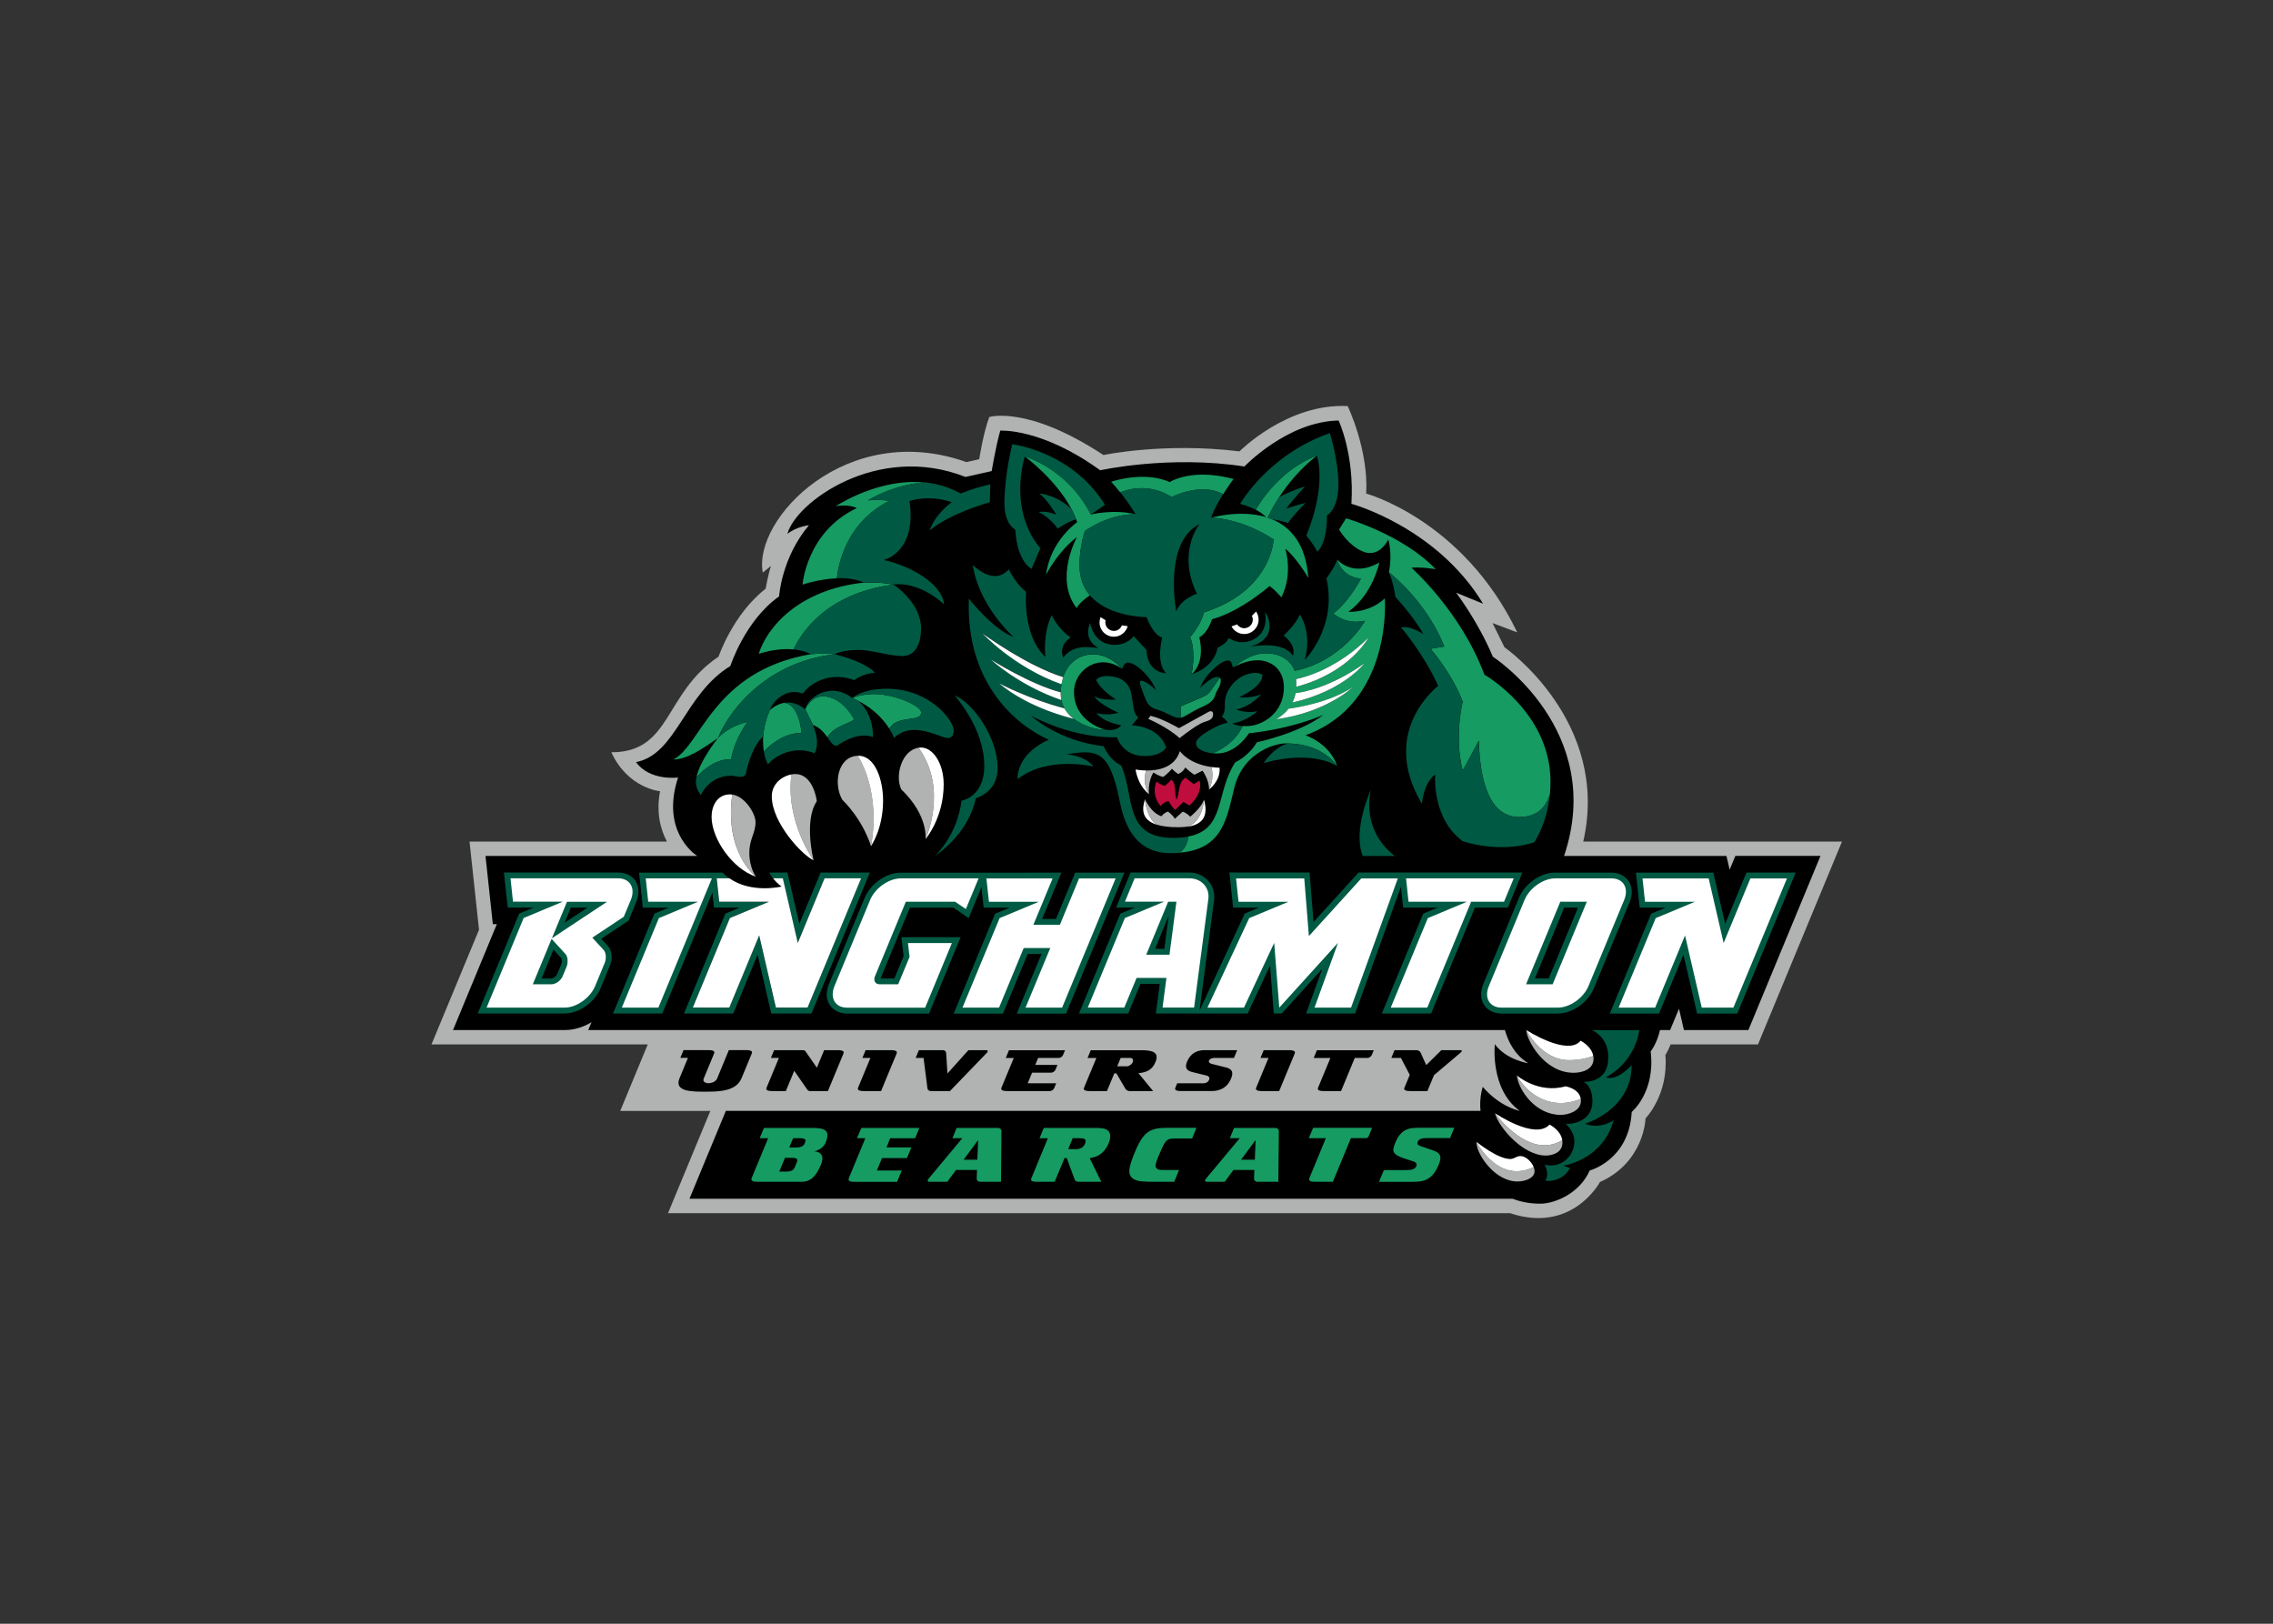 <svg clip-rule="evenodd" fill-rule="evenodd" stroke-linejoin="round" stroke-miterlimit="1.414" viewBox="0 0 560 400" xmlns="http://www.w3.org/2000/svg"><rect x="0" y="0" width="560" height="400" fill="#333333" stroke="none"/><g fill-rule="nonzero" transform="matrix(1.39 0 0 1.39 106.312 99.988)"><path d="m190.17 42.772-2.11-4.28 4.38 1.65c-9.58-19.94-26.77-24.6-26.77-24.6.43-7.84-3.29-15.51-3.29-15.51-10.72-.53-19.17 8.03-19.17 8.03-13.36-1.64-24.11.65-24.11.65-13.48-8.86-20.24-6.74-20.24-6.74-1.08 2.88-1.78 7.48-1.78 7.48l-2.26.51c-21.31-7.55-37.9 10.18-36.1 19.58l1.45-1.18c-.51 1.51-.95 4.04-.95 4.04-5.84 4.57-8.34 12.04-8.34 12.04-9.75 6.52-8.31 16.95-19.01 16.95 2.97 6.43 8.64 6.9 8.64 6.9-.71 3.74.04 6.7 1.22 8.93h-34.99l1.68 15.62-8.42 20.32h38.33l-4.88 11.79h15.97l-7.5 18.12h149.24c11.07 3.69 15.94-5.52 15.94-5.52 7.88-3.51 8.08-11.28 8.08-11.28s4.1-4.16 3.52-11.21c.28-.47.61-1.11.92-1.9h15.49l14.89-35.94h-45.86c4.87-21.34-13.97-34.45-13.97-34.45" fill="#b1b3b3"/><path d="m230.09 82.202c-.02-.11-.57-2.44-.57-2.44h-28.78c7.51-22.3-12.63-35.32-12.63-35.32-2.61-6.25-6.51-11.34-6.51-11.34l4.79 1.96c-8.23-13.61-23.34-17.71-23.34-17.71.55-8.79-2.27-14.76-2.27-14.76-9.1.16-16.7 8.15-16.7 8.15-13.3-2.06-25.56.67-25.56.67-10.37-7.52-17.71-7.03-17.71-7.03-.79 2.76-1.52 7.17-1.52 7.17l-4.65 1.04c-15.68-6.17-30.16 4.6-31.56 10.1 1.6-1.31 3.82-1.54 3.82-1.54-4.87 5.76-5.29 12.61-5.29 12.61-6.06 4.27-8.64 12.34-8.64 12.34-8.19 4.99-9.53 15.64-16.72 17.03 2.45 3.4 7.45 2.73 7.45 2.73-2.99 9.19 2.51 13.31 3.39 13.9h-37.52l1.3 12.09h.71l-7.77 18.77h19.79c1.75-.01 3.35-.55 4.76-1.4l-.58 1.4h162.48c.54 1.96 1.68 4.36 4.13 5.88 0 0-3.86-.57-5.92-3.37 0 0-.9 7.94 4.41 11.81-.6-.13-3.67-.93-6.55-4.25 0 0-.65 1.91-.4 4.25h-133.76l-6.45 15.57h145.89c1.42.55 3.05.88 4.93.88 2.42 0 6.89-1.7 8.75-5.89 0 0 6.97-1.82 7.44-10.37 0 0 4.23-3.49 3.36-10.72 0 0 1.16-1.49 1.65-3.8h1.8s1.08-2.6 1.57-3.78c.21.91.87 3.78.87 3.78h11.43l12.78-30.86h-15.09c0 .01-.84 2.06-1.01 2.45"/><path d="m138.11 54.111c-.109.003-.243.041-.408.131l-5.219 2.879s-2.921-1.719-5.051-2.199l-.39.55s3.53 1.521 5.55 3.411c0 0 2.111-1.711 3.711-2.571 1.07-.57 2.229-.43 2.229-1.73 0-.173-.096-.48-.422-.471zm-51.768 6.471c-3.01.43-4.24 4.971-3.08 7.381 4.87 4.67 4.291 8.818 4.291 8.818s4.089-8.789-1.211-16.199zm46.301.599c-.91 2.99-3.98 3.47-6 3.44-.69 2.64.539 4.211.539 4.211s-.33-2.04.77-3.86c0 0 1.04.7 1.75.78 0 0 1.011-.74 1.521-1.45 0 0 .649.66 1.119.93 0 0 .78-.23 1.26-1.15 0 0 1.081 1.039 1.641 1.279l1.41-.709s1.19 1.58 1.16 3.33c0 0 1.01-1.76.42-3.98-4.12-.58-5.59-2.821-5.59-2.821zm-57.041.83c-3.64.09-4.409 5.011-2.789 7.791 3.88 3.88 5.08 8.229 5.08 8.229s2.009-8.64-2.291-16.02zm-11.109 3.24c-.23 0-.461.021-.701.061-1.09 8.29 3.922 15.199 3.922 15.199s-1.762-7 .578-10.439c.01.01-.549-4.82-3.799-4.82zm-11.189 3.631c-1.41 10.37 4.199 14.549 4.199 14.549s-1.17-1.519-1.17-4.199c0-2.51 1.1-3.491 1.1-5.461 0-1.51-1.869-4.579-4.129-4.889zm73.148.83s.24 3.33 2.15 4.52c.9.28 2.111.439 3.721.439.61 0 1.151-.039 1.641-.099 2.83-.97 2.949-4.811 2.949-4.811-.37 1.41-2.449 3.051-2.449 3.051-.62-.7-1.321-.9-1.321-.9l-1.39 1.26c-.55-.87-1.24-1.28-1.24-1.28-.94.41-1.099.84-1.099.84-1.84-.52-2.961-3.019-2.961-3.019zm67.602 40.908c0 1.67 3.109 7.571 8.379 7.571 1.25 0 3.531-.43 3.531-2.51 0-.17-.021-.33-.041-.49-.69.27-2.19.75-4.26.75-5.01.01-7.609-5.321-7.609-5.321zm-71.891 4.942-.609 1.478h1.709c.4-.01.859-.328 1.029-.738s-.03-.74-.43-.74zm70.189 3.09c.38 2.78 3.401 7 7.791 7 1.34 0 3.58-.671 3.58-2.481 0-.12-.011-.23-.031-.34-.57.23-1.929.709-3.459.709-5.46 0-7.881-4.888-7.881-4.888zm-3.859 6.709c.7 2.59 5.009 7.5 9.009 7.5.67 0 2.95-.239 2.95-2.309 0-.14-.009-.27-.03-.4-.54.32-1.67.888-3.17.888-4.7 0-8.759-5.679-8.759-5.679zm-3.26 5.08c-.16 1.95 3.139 7.009 7.219 7.009 1.6 0 3.06-.688 3.06-1.818 0-.23-.06-.48-.16-.73-.49.26-1.619.73-3.019.73-4.5 0-7.1-5.191-7.1-5.191z" fill="#b1b3b3"/><path d="m156.94 8.803c-6.36 2.39-9.989 8.07-10.859 9.59.65.34 1.309.78 1.859 1.32-4.67-1.4-9.759.109-9.759.109s5.18-.02 11.08 3.86c0 0-.389 9.12-12.379 12.92 0 0-.362 1.97-2.442 4.41 0 0 1.142 1.96.272 6.57 2.62-2.34 1.369-6.56 1.369-6.56 1.58-.83 2.26-3.209 2.26-3.209 5.02-1.34 10.211-5.881 10.211-5.881 1.19.87 2.08 2.01 2.08 2.01 2.15-4.24.689-8.639.689-8.639 2.06 1.67 4.09 5.189 4.09 5.189-.43-6.15-3.241-9.1-6.471-10.42-.24-.1-.479-.189-.719-.269.2-.44.859-1.84 2.049-3.66 1.42-2.17 3.6-4.93 6.67-7.34zm-51.789.16s5.45 3.969 8.27 9.309c.31.58.58 1.19.82 1.8.07.18.129.359.199.539 0 0-4.729 3.221-5.519 9.311 0 0 2.05-4.07 5.49-6.68 0 0-4.101 7.37-.061 12.6 0 0 .44-.989 2.35-2.269-1.1-1.3-1.84-3.03-1.84-5.34 0-3.29.951-6.051.951-6.051s3.979-2.99 8.969-2.99c-4.07-.93-7.898.06-7.898.06-4.2-8.23-11.73-10.289-11.73-10.289zm31.072 3.228c-3.56.099-5.37 1.31-5.37 1.31-4.59-2.06-10.379-.06-10.379-.06.6.68 1.14 1.31 1.6 1.9 1.34-.56 5.079-1.709 9.109.821 0 0 5.231-2.701 9.121-.491.98-1.57 1.859-2.709 1.859-2.709-2.337-.631-4.318-.816-5.937-.771zm-50.463 1.291c-7.543-.087-14.1 4.29-14.1 4.29s2.241-.401 3.721.339c-8.93 4.22-9.621 13.57-9.621 13.57s2.889-1.009 6.089-1.119c.22-2.13 1.54-9.87 9.33-13.74 0 0-1.45-.24-3.81-.08 0 0 4.2-2.699 9.91-3.179-.51-.049-1.017-.075-1.519-.081zm76.34 6.44-1.231 1.971c1.151 2.1 3.672 4.189 5.452 4.189 2.17 0 3.26-2.39 3.26-2.39s.789 2.42.109 5.8c0 0 6.51 4.921 9.83 13.15l-2.439.411s3.799 4.379 5.699 9.369c0 0-1.58 6.13 0 12.221l2.851-5.301c.18 6.75 1.71 13.529 7.17 13.529 3.38 0 4.83-1.959 5.43-4.069.07-.7.109-1.431.109-2.201 0-12.34-11.721-18.969-11.721-18.969-4.18-11.26-12.939-18.951-12.939-18.951 2.17-.15 4.321.27 4.321.27-5.87-6.17-15.9-9.03-15.9-9.03zm-1.561 7.31s.622 3.089 4.182 3.379c0 0-1.921 3.89-4.891 6.18 0 0 2.151 2.091 5.641 1.291 0 0-3.941 7.089-12.461 8.869 0 0-.96-3.109-5.15-3.109-3 0-5.549 2.4-5.549 2.4s1.96-1.16 4.09-1.16c2.14 0 4.679 1.33 4.679 4.83 0 4.49-3.789 6.84-6.609 6.84-.26 0-.491-.01-.701-.02-1.27 2.83-3.999 4.28-5.289 4.83.28.03.538.039.798.039 3.41 0 5.612-3.58 5.612-3.58 8.07-.87 13.17-3.259 13.17-3.259-4.16 3.25-11.771 4.859-11.771 4.859-1.5 2.53-3.828 3.541-3.828 3.541-3.57 5.43-1.642 11.9-8.352 13.16-.05 1.5-.959 2.449-1.469 2.859 7.61-.65 8.309-6.03 9.649-11.48 1.64-6.63 7.781-8.019 9.341-7.879.02.04 5.789-.3 8.889 4.02-1.31-4.07-5.609-5.471-5.609-5.471 15.55-5.64 14.061-24.26 14.061-24.26-2.81 2.65-6.461 2.381-6.461 2.381 4.39-3.17 5.48-8.73 5.48-8.73-4.79 2.73-7.451-.53-7.451-.53zm-83.921 4.09c-11.54 1.24-17.179 7.949-18.619 12.629 0 0 3.02-1.099 6.19-.789.96-2.16 5.221-9.87 17.711-11.49 0 0-1.961-.469-5.281-.349zm89.461 9.741s-3.251 6.208-12.791 8.718c.02-.43.011-.879-.029-1.359 1.57-.33 7.23-1.819 12.82-7.359zm-96.984 2.846c-.53.009-1.148.036-1.856.094-17.33 2.97-19.451 16.23-24.371 18.66 2.34 0 4.861-1.671 7.911-3.801 1.54-3.97 7.861-13.36 20.691-14.84 0 0-.788-.14-2.375-.113zm-18.317 14.953s-3.218 3.969-3.808 6.929c3.47-3.7 6.119-3.089 6.119-3.089.69-3.88 2.961-6.709 2.961-6.709-3.59.83-5.272 2.869-5.272 2.869zm66.521-14.83c-2.33 0-4.449 1.311-5.339 4.031-.12.39-.231.81-.301 1.26s-.121.929-.131 1.439v.279c0 .38.041.752.111 1.092.11.54.289 1.019.539 1.469.41.74.981 1.361 1.641 1.861 1.85 1.43 4.349 1.98 5.609 1.93 0 0-5.548-1.311-5.548-6.711 0-3.86 4.389-7.02 8.539-4.08-.01.01-2.069-2.57-5.119-2.57zm48.059 1.57s-3.629 4.891-12.77 6.971c.24-.48.431-1.041.561-1.661 1.38-.17 6.289-1.07 12.209-5.31zm-25.66 2.6c-.45.65-1.159 1.67-1.439 2.08-.43.61-.561.851-1.721 1.371l-3.728 1.59v2.039c.79-.2 1.898-1.05 3.058-1.59 1.32-.62 2.701-1.109 3.051-2.469.23-.88.981-1.472.981-2.602 0-.2-.082-.329-.201-.419zm23.631 1.621c-.01 0-4.629 4.518-13.619 5.718.65-.37 1.49-.959 2.2-1.869 1.82-.25 7.439-1.189 11.42-3.849zm-84.869 1.25c-2.32 0-3.811.669-3.851.689l1.15.59s3.251 1.481 5.391 4.861c1.4-2.53 5.639-1.031 5.639-2.881-.011-1.23-4.769-3.259-8.329-3.259zm-9.101.39c-2.13 0-3.119 2.309-3.119 2.309l1.39 2.801c1.17.38 1.929 1.32 2.539 2.15 1.3-2.2 4.7-2.531 4.7-3.281-1.33-2.31-3.32-3.979-5.51-3.979zm-6.869 1.17c-1.52.27-2.53 1.289-2.53 1.289-1.09 2.46-1.172 4.66-1.172 4.66s-.108 1.251.122 2.661c.75-.79 3.429-3.34 6.679-3.26 0 0-.359-5.17-3.099-5.35zm112.46 75.309c-1.07.02-1.459.06-1.959.25-.71.24-1.361.832-1.791 1.611-.37.67-.689 1.53-.719 1.93-.06.69.45 1.13 1.84 1.61l1.33.429c.77.23.979.422.949.782-.02.29-.23.559-.56.699-.32.14-.58.179-1.59.179h-3.639l-.871 2.09h5.83c1.76 0 2.591-.23 3.441-.99.71-.61 1.53-2.219 1.61-3.139.04-.43-.121-.79-.471-1.05-.25-.19-.66-.359-1.48-.629l-1.309-.432c-.67-.22-.821-.348-.801-.648.03-.35.261-.62.641-.75.26-.09.529-.122 1.279-.122h3.85l.75-1.82zm-44.76.01c-3.13.01-4.21.932-5.78 4.942-.45 1.19-.67 1.929-.72 2.509-.07.82.24 1.391.97 1.731.63.3 1.451.379 3.891.379h3.09l.859-2.09h-2.41c-.59 0-.819-.009-1.039-.039-.49-.09-.751-.4-.711-.82.02-.27.161-.691.471-1.491.39-.98.829-1.919 1.089-2.339.43-.71.789-.891 1.799-.891h3.112l.779-1.891h-5.401zm26.07 0-.76 1.83h3.019l-2.878 6.961c-.11.27-.32.77.91.77h3.209l3.201-7.74h2.709c.16 0 .35-.129.42-.299l.631-1.522zm-97.34.012-.75 1.818h1.5l-2.881 6.961c-.11.27-.32.77.91.77h7.9c1.38 0 2.46-.689 3.43-3.039.98-2.36-1.189-2.362-1.189-2.362s1.49-.279 2-1.509c.98-2.4-.301-2.639-2.561-2.639zm34.16 0-.75 1.818h1.759l-5.99 7.182c-.25.31-.189.549.141.549h3.18l1.55-2.1h3.719l-.058 1.539c-.01.3.248.561.568.561h3.74l.08-9.01c0-.29-.26-.539-.59-.539zm15.439 0-.75 1.828h1.48l-2.869 6.951c-.05.13-.111.241-.111.311-.03.32.29.459 1 .459h3.179l1.75-4.199h.401l1.291 3.509c.24.63.319.69 1.109.69h3.721l-2.07-4.199c1.01-.16 1.59-.401 2.17-.901.79-.7 1.4-1.85 1.48-2.82.04-.56-.17-1.041-.59-1.301-.4-.23-.97-.328-2.07-.328zm33.73 0-.75 1.818h1.759l-5.99 7.182c-.25.31-.189.549.141.549h3.18l1.55-2.1h3.709l-.06 1.539c-.01.3.24.561.57.561h3.74l.09-9.01c.01-.29-.26-.539-.59-.539zm-66.061.01-.77 1.808h1.481l-2.881 6.961c-.05.12-.08.24-.09.33-.02.3.28.45.98.45h7.61l.83-2.01h-4.41l.91-2.199h4.42l.791-1.901h-4.41l.65-1.621h4.42l.75-1.818zm-12.09 1.808h1.201c1.23 0 1.018.502.898.772l-.039.109c-.11.28-.321.77-1.551.77h-1.199zm49.551 0h1.08c.98 0 1.229.131 1.199.571-.03.39-.229.759-.539 1.019-.31.24-.691.362-1.301.362h-1.24zm-16.76.34-.141 3.481h-2.439zm49.18 0-.141 3.481h-2.439zm-83.42 3.141h1.199c1.23 0 1.03.499.91.769l-.369.891c-.11.28-.321.779-1.551.779h-1.199z" fill="#169b62"/><path d="m135.11 67.042-1.52-1.18c-.08.18-.55.54-.55.54-.65 1.07-.55 2.44-.96 3.38-.46-.74.03-2.97-.98-3.54-.3.45-1.12 1.08-1.12 1.08-.48 0-1.49-.73-1.49-.73-1.01 2.52.76 4.35.76 4.35s.46-.76 1.39-.9c0 0 .59 1.07 1.17 1.57l1.47-1.44 1.05.65s2.47-1.96 1.8-4.42z" fill="#bf0d3e"/><path d="m159.23 4.822c-11 3.84-15.91 12.549-15.91 12.549s1.34.301 2.75 1.041c.88-1.53 4.509-7.209 10.859-9.599 1.74 6.01-1.88 14.189-1.88 14.189 1.23 1.38 1.959 2.849 1.959 2.849 1.86-1.78 1.701-6.439 1.701-6.439s2.039-1.019 2.039-5.529c0-4.2-1.519-9.061-1.519-9.061zm-56.291 1.969s-1.389 5.38-1.389 10.57c-.01 3.59 1.92 4.58 1.92 4.58.36 5.86 2.899 6.93 2.899 6.93l1.56-3.67s-5.599-5.539-2.789-16.219c0 0 7.529 2.059 11.729 10.289l2.5-1.75c-5.86-9.459-16.43-10.73-16.43-10.73zm-15.651 6.75c-5.72.48-9.92 3.182-9.92 3.182 2.36-.16 3.811.08 3.811.08-7.78 3.87-9.11 11.618-9.33 13.738 1.62-.06 3.319.111 4.769.761 3.32-.12 5.281.35 5.281.35s4.169-.79 8.959 3.52c-.4-3.68-5.929-6.82-10.709-7.86 0 0 5.911-1.321 4.571-10.461 0 0 3.43-1.199 7.5.221 0 0-2.952 2.029-3.932 5.049 0 0 2.622-2.669 10.672-5.049l.078-3.16c-2.92.62-5.25 1.629-5.25 1.629-2.13-1.2-4.34-1.8-6.5-2zm67.541.73c-2.16.67-3.78 1.461-4.57 1.881-1.19 1.82-1.849 3.221-2.049 3.661.24.08.479.169.719.259.79.13 2.001.37 2.881.69 1.09-1.57 3.119-3.571 3.119-3.571-1.7.41-3.42 1.022-3.42 1.022 1.13-1.56 3.32-3.941 3.32-3.941zm-29.209.299c-1.606.042-2.876.467-3.541.742 1.84 2.31 2.689 3.86 2.689 3.86-4.99 0-8.968 2.99-8.968 2.99s-.952 2.761-.952 6.051c0 2.31.73 4.04 1.84 5.34 3.34 3.93 10.051 3.879 10.051 3.879s1.09 3.15 2.78 3.63c0 0-1.209 4.371.691 6.331 0 0-3.361-.002-3.481-4.122l-2.281-2.48s-.97 1.56-3.41 1.56c-3.71 0-4.309-3.878-4.309-3.878-1.34 3.18 1.5 4.429 1.5 4.429-.27 0-1.571-.16-2.291-.16-2.85 0-3.968 1.879-3.968 1.879-.89-2.32 1.33-3.59 1.33-3.59-2.11-1.31-3.381-3.929-3.381-3.929-1.63 3.29-1.11 7.39-1.11 7.39-4.16-3.92-3.419-11.561-3.419-11.561-1.72-1.19-3.071-3.959-3.071-3.959-2.71 3.08-6.39-.801-6.39-.801 1.13 7.45 7.259 12.791 7.259 12.791-3.65-1.31-7.949-6.8-7.949-6.8-.71 19.29 14.17 24.99 14.17 24.99-5.96 2.7-5.519 6.99-5.519 6.99 5.28-4.18 13.41-2.24 13.41-2.24s-1.011-1.73-4.721-2.17c5.31-.82 7.571-.851 9.391 8.269.73 3.65 2.418 9.27 9.068 9.27.57 0 1.111-.021 1.621-.071.5-.41 1.411-1.369 1.471-2.859-.76.14-1.631.221-2.641.221-8.84 0-6.8-7.24-9.25-12.84-2.22-1.07-3.09-3.411-3.09-3.411-8.03-.87-12.9-5.4-12.9-5.4 8.39 4.35 15.25 3.801 15.25 3.801s.93 3.34 4.87 3.34c3.15 0 3.841-1.541 3.841-1.541-1.37-3.88-6.08-3.891-6.08-3.891l1.158-1.42c-.83-.57-.768-1.369-1.228-4.039-.45-2.67-2.601-3.279-4.371-3.279-1.45 0-1.879.679-1.879.679.76 1.81 3.529 3.491 3.529 3.491-2.93.14-3.949-.621-3.949-.621 1.25 1.68 4.359 2.939 4.359 2.939-1.94.63-3.89.061-3.89.061 1.19 1.66 4.4 2.169 4.4 2.169-1.01 1.23-2.82.77-2.82.77-1.26.05-3.759-.5-5.609-1.93-8.92-2.27-13.17-6.279-13.17-6.279s5.059 2.71 11.529 4.42c-.24-.45-.43-.931-.54-1.471-7.64-2.63-12.461-7.16-12.461-7.16s6.932 4.381 12.361 5.791c.01-.51.049-.989.129-1.439-8.4-2.95-13.969-8.991-13.969-8.991s7.81 5.729 14.27 7.719c.88-2.72 3.01-4.029 5.34-4.029 3.06 0 5.11 2.58 5.11 2.58s.29-1.09 1-1.09c1.54 0 4.33 2.909 5 4.959-.42-.53-1.93-1.75-2.6-1.75s.041 1.391.641 3.051c.59 1.66 1.489 1.851 2.339 2.131 1.56.5 2.76 1.408 3.69 1.408.1 0 .21-.019.32-.039v-2.039l3.731-1.592c1.16-.52 1.288-.759 1.718-1.379.28-.41.992-1.43 1.442-2.08-.13-.09-.292-.131-.442-.131-1.11 0-3.029 1.942-3.029 1.942.77-2.22 3.62-4.862 4.94-4.862.94 0 .58 1.621 1.14 1.121 0 0 2.549-2.4 5.549-2.4 4.18 0 5.141 3.109 5.141 3.109 8.52-1.78 12.461-8.869 12.461-8.869-3.49.8-5.641-1.291-5.641-1.291 2.97-2.29 4.891-6.179 4.891-6.179-3.56-.3-4.182-3.379-4.182-3.379-.28 1.11-1.92 3.359-1.92 3.359 1.98 8.63-3.84 14.439-3.84 14.439 1.37-4.9-.849-8.019-.849-8.019-1.04 2.11-2.891 3.679-2.891 3.679 2.43 1.96 1.631 3.6 1.631 3.6-1.9-2.91-7.83-1.529-7.83-1.529 6-1.58 2.91-6.301 2.91-6.301.74 4.54-2.73 5.441-4.07 5.441s-2.369-.76-2.369-.76c-.44 1.1-1.961 1.7-1.961 1.7-.77 3.77-4.639 4.73-4.639 4.73.87-4.61-.271-6.57-.271-6.57 2.08-2.43 2.441-4.41 2.441-4.41 11.99-3.8 12.379-12.92 12.379-12.92-5.89-3.88-11.08-3.86-11.08-3.86.5-1.42 1.341-2.92 2.121-4.16-3.89-2.2-9.121.49-9.121.49-2.01-1.26-3.952-1.604-5.559-1.562zm-17.922.942c1.35.95 3.061 3.779 3.061 3.779-1.9-.8-3.129-.469-3.129-.469 2.06.99 3.369 2.93 3.369 2.93s1.5-1.09 3.24-1.67c-.23-.61-.51-1.221-.82-1.801-2.6-2.54-5.721-2.769-5.721-2.769zm61.98 13.98c.87 1.86 1.16 4.359 1.16 4.359s3.05 3.24 4.99 6.6c0 0-2.46-1.6-3.97-1.18 0 0 4.04 4.701 6.57 10.361 0 0-10.589 7.958-2.879 20.898 0 0 .219-3.628 2.36-5.228 0 0-.721 7.679 4.849 11.84 0 0 6.32 2.238 12.67.218 0 0 2.271-3.148 2.791-8.558-.6 2.11-2.051 4.068-5.431 4.068-5.461 0-6.99-6.779-7.17-13.529l-2.85 5.301c-1.58-6.09 0-12.221 0-12.221-1.9-4.98-5.699-9.369-5.699-9.369l2.439-.41c-3.33-8.23-9.83-13.15-9.83-13.15zm-87.779 2.179c-12.49 1.62-16.751 9.331-17.711 11.49 1.03.1 2.081.35 3.051.84 2.82-.23 4.23.02 4.23.02s1.209-.77 4.299-.77c2.33 0 5.22 1.08 7.75 1.08s3.26-2.789 3.26-4.839c0-4.67-4.879-7.821-4.879-7.821zm-10.421 12.351c-12.83 1.48-19.161 10.87-20.701 14.84 0 0 1.68-2.039 5.26-2.869 0 0-2.259 2.829-2.959 6.709 0 0-2.649-.61-6.119 3.09-.06.3-.102.601-.102.871 0 1.27.871 2.33.871 2.33s1.41-3.451 5.42-3.451c.68 0 2.4.661 2.6-.469s1.151-4.87 3.051-6.49c0 0 .079-2.19 1.169-4.66.47-1.48 2.79-4.07 5.86-2.94 1.05-1.56 4.471-4.07 9.131-2.38 0 0 1.438-1.171 3.638-1.311 0 0-1.399-1.839-7.119-3.269zm74.639 3.291c-3.09 0-5.54 2.921-5.5 5.401.02 1.22-.059 1.678-.539 2.398.97.54.98 1.09.98 1.09-1.1-.03-5.56 2.311-5.56 3.541 0 1.13 1.55 1.69 2.98 1.84 1.3-.55 4.029-2.01 5.289-4.83-1.46-.1-1.779-.491-1.779-.491 2.52-.39 4.391-2.128 4.391-2.128-2.34.39-3.721-.342-3.721-.342 2.63-.52 4.449-2.739 4.449-2.739-1.62.83-3.959.569-3.959.569 4.57-2.12 4.11-3.979 4.11-3.979s-.571-.33-1.141-.33zm-65.42 2.821c-4.34 0-6.03 1.569-6.09 1.629.04-.02 1.532-.69 3.852-.69 3.57 0 8.318 2.03 8.318 3.27 0 1.84-4.238.341-5.638 2.881.32.5.609 1.039.859 1.619 0 0 1.28-1.42 3.56-1.42 2.51 0 5.149 1.449 5.879 1.449s1.121-.469 1.121-1.359c0-1.74-4.211-7.379-11.861-7.379zm-9.643.355c-2.464.004-4.479 1.78-4.832 3.289-1.377-1.146-2.675-1.334-3.734-1.144 2.75.18 3.1 5.349 3.1 5.349-3.25-.09-5.93 2.46-6.68 3.26.12.78.35 1.599.74 2.299 1.04-1.39 4.5-3.488 8.24-1.988 0 0 1.159-1.551-.271-4.971l-1.389-2.801c-.001-.001-.003-.001-.004-.002.016-.037 1.001-2.297 3.114-2.297 2.2 0 4.179 1.661 5.509 3.981.02.73-3.379 1.059-4.689 3.269.65.89 1.13 1.66 1.74 1.49 0 0 3.4-2.621 6.35-1.531 0 0 .26-3.81-2.51-6.32l-1.151-.59c-1.193-.928-2.409-1.295-3.533-1.293zm21.654.824s5.27 5.739 5.27 12.479c.01 5.57-4.031 6.172-4.031 6.172-.77 5.98-4.32 9.42-4.67 9.75h.01c.51-.33 5.861-3.921 7.191-10.182 0 0 3.869-1.018 3.869-5.318 0-5.56-4.449-11.65-7.639-12.9zm58.939 8.549c-2.49.77-4.15 3.42-4.15 3.42 8.93-2.43 13.02.561 13.02.561-3.1-4.32-8.869-3.981-8.869-3.981zm14.84 8.201s-3.289 7.109-1.419 11.709h5.669c-1.72-1.3-5.59-5.049-4.25-11.709zm-153.65 14.639.67 6.211h4.59c-.93.39-2.56 1.071-2.56 1.071l-7.34 17.699h15.4c2.53 0 5.321-1.959 6.361-4.459l1.699-4.112c.45-1.08.35-2.578-.39-3.388 0 0-.63-.682-1.18-1.282 1.36-.9 4.83-3.199 4.83-3.199l1.36-3.279c1.18-2.85-.33-5.262-3.2-5.262zm47.029 0c.21.4.44.741.67 1.041h1.721l2.65 11.449 4.741-11.449h6.48l-9.49 22.9h-5.611l-2.959-12.791-5.301 12.791h-6.469l6.568-15.861 6.952-2.898h-8.84l-.442-4.131h2.262c-.42-.3-.831-.639-1.211-1.039h-14.801l.672 6.209h4.586c-.934.392-2.537 1.061-2.537 1.061l-7.33 17.699h8.73l8.869-21.42.282 2.65h4.58c-.93.39-2.561 1.07-2.561 1.07l-7.33 17.701h8.731s2.86-6.919 4.32-10.43c.83 3.58 2.42 10.43 2.42 10.43h7.129l10.35-24.98h-8.729s-2.411 5.82-3.771 9.09c-.77-3.31-2.11-9.09-2.11-9.09h-3.22zm64.041 0-2.57 6.211h3.311c-.92.39-2.561 1.071-2.561 1.071l-7.33 17.699h8.73s1.77-4.26 2.18-5.25h3.41c-.19 1.42-.689 5.25-.689 5.25h16.279s2.381-5.101 3.961-8.491c.19 2.4.498 6.371.658 8.491h1.422c1.79-1.98 5.04-5.551 7.17-7.911-1.15 3.2-2.861 7.911-2.861 7.911h8.691l8.119-22.459.4 3.689h6.11c-.93.39-2.561 1.07-2.561 1.07l-7.33 17.699h8.731s7.279-17.57 7.769-18.77h5.83l2.571-6.21h-29.029s-5.771 6.351-7.981 8.771c-.23-2.8-.709-8.771-.709-8.771h-14.211l.67 6.21h4.59c-.93.39-2.529 1.061-2.529 1.061l-8.02 17.189 2.58-19.609c.33-2.52-1.621-4.852-4.371-4.852h-10.43zm109.16 0s-2.419 5.832-3.769 9.102c-.77-3.31-2.111-9.09-2.111-9.09h-13.709l.67 6.209h4.589c-.93.39-2.56 1.071-2.56 1.071l-7.33 17.699h8.73s2.861-6.92 4.321-10.43c.83 3.58 2.419 10.43 2.419 10.43h7.129l10.352-24.99h-8.73zm-33.939.012c-2.54-.01-5.331 1.949-6.371 4.449l-6.32 15.27c-1.2 2.89.451 5.26 3.201 5.26h10.02c2.53 0 5.32-1.959 6.36-4.459l6.33-15.26c1.27-3.08-.73-5.26-3.2-5.26zm-115.99.01c-2.53 0-5.321 1.959-6.361 4.459l-6.318 15.25c-1.26 3.05.579 5.26 3.199 5.26h14.529l5.6-13.529h-10.5s.34 2.919.39 3.349c-.16.39-1.27 3.061-1.64 3.971h-2.45c.03-.07 4.12-9.931 5.2-12.551h7.71c.39.27 2.711 1.84 2.711 1.84l2.27-5.49.388 3.65h4.581c-.93.391-2.559 1.071-2.559 1.071l-7.331 17.699h8.729s3.911-9.428 4.381-10.568h2.449c-.89 2.15-4.379 10.568-4.379 10.568h8.731l10.35-24.979h-8.731s-2.94 7.109-3.4 8.199h-2.449c.81-1.96 3.4-8.199 3.4-8.199zm-58.43 6.189h2.95c-1.69 1.12-2.391 1.58-4.061 2.69.55-1.34.911-2.21 1.111-2.69zm176.06 0h2.452c-.92 2.23-4.762 11.501-5.202 12.561h-2.449c.92-2.23 4.759-11.501 5.199-12.561zm-70.109 1.481c-.32 2.36-.639 4.81-.769 5.83h-1.651c.63-1.51 1.57-3.8 2.42-5.83zm-109.04 5.978c.67.73 1.352 1.471 1.352 1.471.14.15.19.73 0 1.19l-.691 1.66c-.18.42-.729.791-1.059.791h-1.711c.62-1.51 1.469-3.561 2.109-5.111zm184.06 14.252c1.43.66 2.901 2.172 2.901 4.852 0 3.38-2.26 4.33-4.43 4.33 0 0 1.619.519 1.619 3.479 0 3.09-2.93 4.111-4.76 3.931 0 0 1.561 1.309 1.561 3.129 0 2.8-2.551 4.831-5.281 4.141 0 0 .991 1.71.101 2.83 0 0 2.869.489 4.399-2.221l-1.17-.449s6.94-.941 8.9-8.041c0 0-2.328 1.681-5.058.621 0 0 8.28-2.461 8.25-10.381 0 0-2.551 2.89-4.571 2.15-.01.01 4.99-2.301 5.94-8.371z" fill="#005a43"/><path d="m136.12 20.951c-6.47 3.23-4.119 15.49-4.119 15.49.91-2.35 3.67-3.139 3.67-3.139-3.6-7.4.449-12.352.449-12.352zm-91.449 93.221-.57 1.381h1.349l-1.5 3.629c-.98 2.36 2.222 2.359 4.512 2.359 2.3 0 5.498.001 6.478-2.359l1.831-4.42c.07-.18.179-.59-.981-.59h-3.09l-2.068 5.01c-.36.86-1.541.859-1.541.859s-1.18.001-.83-.859l1.83-4.42c.07-.18.179-.59-.981-.59zm16.051.01-.57 1.381h1.42l-2.19 5.279c-.08.17-.191.59.969.59h2.451l1.488-3.59 2.352 3.391c.08.11.269.199.439.199h3.18l2.76-6.66c.07-.18.189-.59-.981-.59h-2.449l-1.289 3.109-2.021-2.908c-.08-.11-.27-.201-.44-.201zm16.219 0-.57 1.381h1.42l-2.19 5.279c-.07.17-.18.59.99.59h3.09l2.76-6.66c.07-.18.18-.59-.99-.59zm9.441 0-.57 1.381h1.4l.69 5.4c.02.26.29.469.58.469h3.41l6.539-6.779c.25-.25.21-.471-.08-.471h-3.189l-3.711 4.131-.238-3.65c-.02-.26-.271-.481-.571-.481zm50.689 0c-.84 0-2.359.13-3.169 2.08-.43 1.03-.051 1.561.939 1.801l2.57.629s.65.161.42.721c-.24.64-.961.64-.961.64h-4.699l-.33.789c-.07.18-.18.59.98.59h5.43c1.56 0 2.821-.639 3.471-2.219.61-1.47-.252-1.8-.932-1.97l-2.51-.631s-.648-.161-.478-.571c.2-.48.92-.478.92-.478h3.51l.57-1.381zm10.43 0-.57 1.381h1.42l-2.189 5.279c-.07.17-.18.59.99.59h3.09l2.76-6.66c.07-.18.179-.59-.991-.59h-4.509zm23.189 0-.57 1.381h1.701l1.571 3-.952 2.279c-.07.17-.179.59.991.59h3.089l1.161-2.811 4.74-4.019c.28-.23.261-.42-.029-.42h-3.401l-2.68 2.641-1.009-2.231c-.1-.22-.421-.41-.721-.41zm-68.34.01-.57 1.381h1.42l-2.189 5.279c-.05.17-.17.58 1 .58h7.609c.29 0 .63-.239.75-.529l.352-.85h-5.051l.779-1.881h3.4c.29 0 .63-.239.75-.539l.35-.841h-3.939l.509-1.229h3.67c.29 0 .63-.241.75-.531l.35-.84h-9.939zm14.5 0-.57 1.381h1.561l-2.19 5.279c-.07.16-.189.58.981.58h3.089l1.299-3.129h.381l1.61 2.76c.12.21.46.379.75.379h4.15l-2.609-3.18c1.47-.13 2.449-.599 3.009-1.949.7-1.69-.369-2.121-2.509-2.121zm40.08 0-.57 1.381h2.961l-2.189 5.279c-.06.17-.182.58.988.58h3.092l2.429-5.869h2.26c.29 0 .63-.241.76-.531l.35-.84h-10.08zm-34.779 1.371h1.709c.4 0 .6.33.43.74s-.629.739-1.039.739h-1.711z"/><path d="m146.15 36.441-.74.771c.1.2.16.43.16.67 0 .84-.68 1.52-1.52 1.52-.52 0-.981-.27-1.261-.67l-.989.35c.43.81 1.28 1.349 2.25 1.349 1.41 0 2.549-1.139 2.549-2.549 0-.53-.169-1.031-.449-1.441zm-27.57 1c-.11.29-.17.59-.17.92-.02 1.41 1.119 2.551 2.529 2.551 1.17 0 2.161-.791 2.461-1.871l-1.031-.149c-.22.58-.77.99-1.42.99-.84 0-1.519-.681-1.519-1.521 0-.12.02-.249.05-.359zm-20.891 2.91s5.571 6.021 13.971 8.981c.07-.45.181-.87.301-1.26-6.46-2-14.271-7.721-14.271-7.721zm68.391.711c-5.6 5.54-11.25 7.03-12.83 7.36.04.48.049.939.029 1.359 9.55-2.52 12.801-8.719 12.801-8.719zm-66.91 3.91s4.821 4.531 12.461 7.161c-.07-.34-.111-.712-.111-1.092v-.28c-5.41-1.41-12.35-5.789-12.35-5.789zm66.189.639c-5.92 4.24-10.829 5.131-12.209 5.301-.12.62-.321 1.18-.561 1.66 9.13-2.07 12.77-6.961 12.77-6.961zm-64.719 3.57s4.25 4.012 13.17 6.282c-.66-.51-1.231-1.122-1.641-1.862-6.47-1.71-11.529-4.42-11.529-4.42zm62.68.641c-3.97 2.65-9.59 3.6-11.42 3.85-.71.91-1.551 1.509-2.201 1.869 8.99-1.21 13.621-5.719 13.621-5.719zm-76.519 10.731c-.16 0-.311.009-.461.039 5.3 7.4 1.211 16.199 1.211 16.199s3.228-3.739 3.228-9.709c0-3.82-1.958-6.529-3.978-6.529zm-11.221 1.459c4.31 7.38 2.301 16.02 2.301 16.02s2.158-3 2.158-8.1c0-3.64-1.399-7.92-4.359-7.92zm62.65 1.99c.59 2.23-.42 3.98-.42 3.98s2.079-1.489 1.869-3.849c-.52-.02-.999-.061-1.449-.131zm-13.441.439s.311 2.721 2.391 4.381c0 0-1.229-1.571-.539-4.211-1.07-.01-1.852-.17-1.852-.17zm-60.988.881c-1.72.3-3.49 1.7-3.49 3.86-.01 4.75 5.53 10.57 7.41 11.34 0 0-5.02-6.91-3.92-15.199zm-10.861 3.53c-2.33 0-3.299 2.07-3.299 3.97 0 4 3.81 9.3 7.86 10.609 0 0-5.62-4.189-4.2-14.549-.12-.02-.241-.031-.361-.031zm73.51.871c-.45 1.48-.82 3.609 2.15 4.519-1.91-1.19-2.15-4.519-2.15-4.519zm10.461.058s-.119 3.831-2.949 4.811c3.12-.45 3.659-2.281 2.949-4.811zm-122.91 13.951.439 4.129h8.84l-6.949 2.901-6.57 15.881h13.84c2.1 0 4.53-1.721 5.4-3.821l1.699-4.109c.32-.79.241-1.821-.199-2.291l-2-2.18 5.58-3.701 1.241-2.988c.87-2.1-.141-3.821-2.241-3.821zm36.551 0v.01l.439 4.129h8.84l-6.949 2.9-6.57 15.861h6.469l5.3-12.791 2.959 12.791h5.612l9.49-22.9h-6.481l-4.74 11.449-2.65-11.449h-1.719c.76.99 1.51 1.45 1.51 1.45s-5.33 1.3-9.25-1.45zm74.068 0-1.709 4.129h6.93v.01l-6.949 2.9-6.571 15.861h6.469l2.182-5.25h5.289l-.69 5.25h5.59l2.529-19.23c.27-2.02-1.23-3.67-3.33-3.67zm-86.648.01.439 4.129h8.85l-6.959 2.91-6.57 15.861h6.48l9.479-22.9zm45.17 0c-2.1.01-4.53 1.72-5.4 3.82l-6.321 15.27c-.87 2.1.131 3.821 2.231 3.821h13.84l4.74-11.451h-7.781l.281 2.451-2.019 4.859h-3.272c-.79 0-1.16-.639-.84-1.429l5.471-13.211h8.719l1.922 1.3 2.25-5.429h-13.82zm89.59 0 .439 4.129h10.369l-6.949 2.91-6.57 15.861h6.471l7.779-18.771h5.83l1.711-4.129zm26.4 0c-2.1 0-4.53 1.72-5.4 3.82l-6.321 15.27c-.88 2.09.131 3.811 2.231 3.811h10.02c2.1 0 4.53-1.721 5.4-3.811l6.33-15.27c.87-2.1-.14-3.82-2.24-3.82zm-100.78.01.451 4.131h8.84l-6.951 2.898-6.58 15.861h6.48l4.371-10.561h4.709l-4.381 10.561h6.481l9.48-22.89h-6.481l-3.388 8.2h-4.702l3.401-8.2zm44.25 0 .439 4.131h8.842l-6.951 2.898-7.4 15.861h6.47l5.36-11.471.9 11.471 10.4-11.471-4.15 11.471h6.47l8.29-22.891h-6.481l-9.279 10.211-.821-10.211h-12.09zm72.041 0 .449 4.131h8.84l-6.949 2.898-6.57 15.861h6.47l5.299-12.781 2.961 12.781h5.609l9.491-22.891h-6.481l-4.74 11.439-2.651-11.439h-11.729zm-84.07 4.119h1.459l-1.228 9.391h-4.122zm69.5 0h4.699l-6.058 14.641h-4.711zm-176.06.012h7.1l-9.78 6.478zm-2.73 6.58 2.451 2.67c.43.47.519 1.499.199 2.289l-.69 1.66c-.33.79-1.239 1.43-2.019 1.43h-3.272zm172.77 16.158s2.599 5.33 7.599 5.33c2.07 0 3.57-.48 4.26-.75-.32-1.76-2.24-2.689-2.24-2.689-2.32 2.81-9.619-1.891-9.619-1.891zm-1.692 8.041s2.431 4.891 7.881 4.891c1.52-.01 2.879-.491 3.459-.721-.27-1.88-2.719-2.24-2.719-2.24-4.81 1.37-8.621-1.93-8.621-1.93zm-3.869 6.689s4.06 5.69 8.76 5.69c1.5 0 2.63-.569 3.17-.899-.27-1.81-2.26-2.771-2.26-2.771-2.54 2.82-9.67-2.02-9.67-2.02zm-3.27 5.09s2.61 5.192 7.11 5.192c1.4 0 2.519-.471 3.019-.731-.38-.97-1.409-1.951-2.339-1.951-.74 0-1.101.521-1.811.521-2.26 0-5.979-3.031-5.979-3.031z" fill="#fff"/></g></svg>